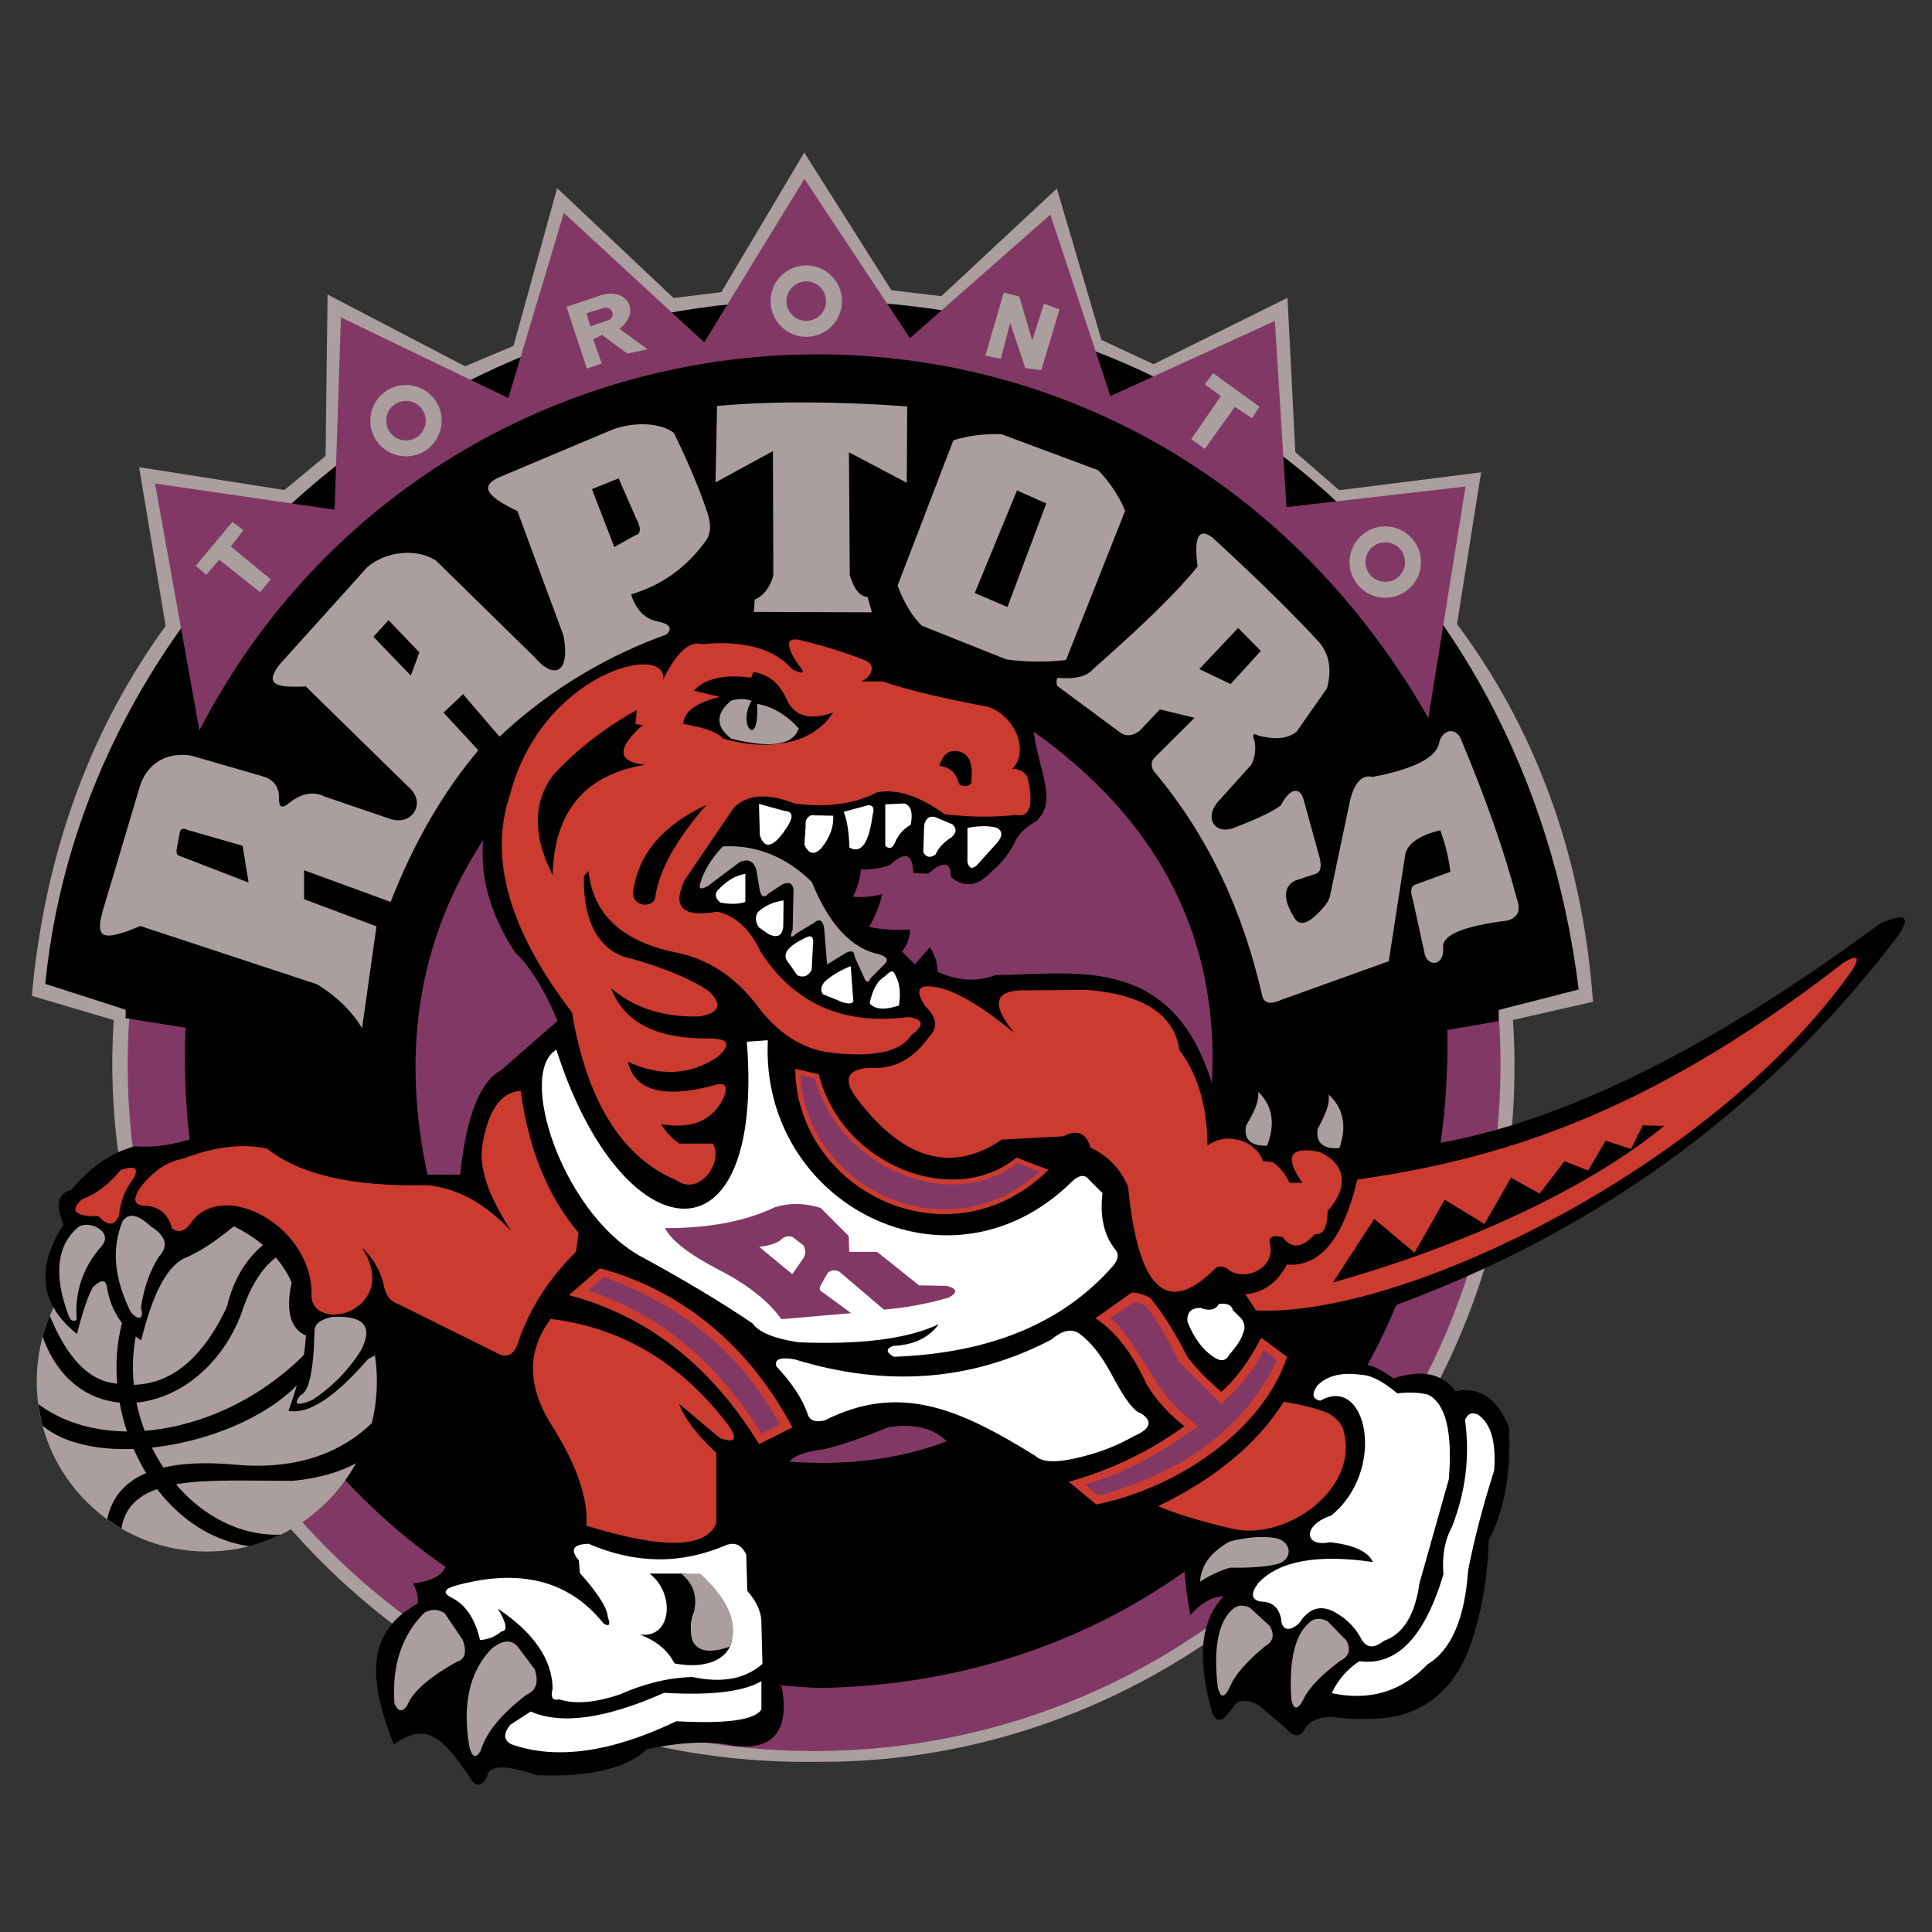 <?xml version="1.0" encoding="utf-8"?>
<!-- Generator: Adobe Illustrator 19.1.0, SVG Export Plug-In . SVG Version: 6.00 Build 0)  -->
<svg version="1.1" id="Layer_1" xmlns="http://www.w3.org/2000/svg" xmlns:xlink="http://www.w3.org/1999/xlink" x="0px" y="0px"
	 viewBox="0 0 400 400" enable-background="new 0 0 400 400" xml:space="preserve">
<rect x="0" y="0" width="400" height="400" fill="#333333" stroke="none"/>
<g>
	<path fill="#AA9E9E" d="M313.243,211.175l16.574-3.765c-2.282-31.526-12.681-57.479-28.153-78.201l4.983-31.415l-29.369,3.7
		l-9.099-7.886l-1.616-31.951l-27.74,13.752l-10.78-5.036l-9.226-31.345l-23.925,22.288l-10.346-1.229L166.507,31.58l-17.17,28.909
		l-9.887,1.219l-24.103-22.765l-9.036,32.671l-10.022,4.226l-28.47-14.869l-0.412,33.416l-8.518,7.07l-30.094-4.734l5.498,32.865
		c-14.931,20.551-24.9,45.756-27.709,76.599l16.965,5.009c-5.15,76.31,55.586,155.053,145.974,153.567
		C249.518,365.133,318.872,296.529,313.243,211.175L313.243,211.175z"/>
	<path fill="#823865" d="M26.432,220.414c0-78.491,63.628-142.119,142.119-142.119s142.119,63.628,142.119,142.119
		s-63.628,142.119-142.119,142.119S26.432,298.905,26.432,220.414L26.432,220.414z"/>
	<path d="M38.41,212.777c-3.254,76.929,53.081,132.895,130.981,136.71c76.961-1.051,131.729-61.222,130.272-136.239l10.57-1.823
		l0.073-2.331l16.547-4.23C315.828,115.761,244.843,60.77,166.832,62.319C87.051,61.515,16.918,126.258,9.38,203.698l16.636,5.35
		v1.756L38.41,212.777L38.41,212.777z"/>
	<path fill="#AA9E9E" d="M7.598,286.013c0-19.451,15.768-35.219,35.219-35.219c19.451,0,35.22,15.768,35.22,35.219
		c0,19.451-15.768,35.22-35.22,35.22C23.366,321.232,7.598,305.464,7.598,286.013L7.598,286.013z"/>
	<path fill="#CB3B2F" d="M226.806,272.93l7.526-5.339c1.492,0.101,2.786,0.496,3.882,1.184c2.529,3.108,5.087,7.184,7.673,12.227
		c1.717,2.257,4.043,4.644,6.979,7.161c2.999-2.601,5.75-6.343,8.254-11.226l5.34,3.973c-4.737,14.652-21.905,26.971-39.472,30.579
		l-5.704-4.702c8.707-2.434,16.677-6.267,23.908-11.499c-3.172-2.499-5.742-5.33-7.708-8.493
		C234.507,280.258,230.948,275.635,226.806,272.93L226.806,272.93z"/>
	<path d="M244.997,320.122c0.016,4.374,0.5,9.139,1.45,14.295c2.135-2.513,4.446-3.825,6.934-3.935
		c-4.847,4.904-5.631,13.006-2.351,24.306c0.722,1.574,1.684,1.717,2.885,0.427l2.137-2.672c1.421-0.681,2.992-0.467,4.714,0.641
		l5.569,4.714c1.574,1.852,2.86,1.852,3.859,0c0.86-1.484,2.609-2.307,5.249-2.47c4.821,0.676,9.393,0.64,13.715-0.107
		c7.271-1.779,12.341-6.636,15.211-14.57c2.355-6.712,3.637-13.995,3.847-21.849c3.319-6.345,4.712-14.163,4.18-23.452
		c-2.41-5.946-6.087-8.412-11.031-7.398c-2.771-3.717-7.054-4.607-12.848-2.672c-2.112-1.522-3.897-2.452-5.355-2.79l-12.539-0.855
		L244.997,320.122L244.997,320.122z"/>
	<path fill="#AA9E9E" d="M271.204,335.826c-3.092,2.534-4.377,7.866-3.853,15.994c0.453,2.259,1.282,2.28,2.486,0.062
		c1.076-2.353,3.622-5.023,7.638-8.011c1.825-0.907,2.26-2.304,1.305-4.192l-3.943-4.039
		C273.428,334.929,272.217,334.991,271.204,335.826L271.204,335.826z"/>
	<path fill="#AA9E9E" d="M255.141,333.211c-2.955,2.693-3.959,8.084-3.011,16.173c0.571,2.232,1.399,2.209,2.486-0.068
		c0.952-2.406,3.355-5.206,7.208-8.4c1.775-1.001,2.137-2.419,1.084-4.255l-4.149-3.827
		C257.314,332.198,256.109,332.324,255.141,333.211L255.141,333.211z"/>
	<path fill="#AA9E9E" d="M248.443,327.497c1.765-1.212,3.822-2.185,6.171-2.918c4.884,0.056,8.334-0.252,10.351-0.922
		c2.869-1.262,2.287-4.666-1.019-5.248c-2.657-0.405-5.768-0.162-9.332,0.728C250.71,321.306,248.653,324.093,248.443,327.497
		L248.443,327.497z"/>
	<path fill="#FFFFFF" d="M115.186,217.325c-8.096,4.798,1.05,33.291,17.095,42.587c9.318,5.057,17.166,9.755,23.544,14.095
		c1.253,1.812,4.402,3.112,9.447,3.898c13.011,0.536,22.708-0.713,29.09-3.748c-2.035,2.814-5.184,4.313-9.447,4.498
		c-1.547,0.594-1.497,1.344,0.15,2.25c19.953-0.712,35.099-7.01,45.435-18.893c1.095-1.296,1.195-2.447,0.3-3.451
		c-2.252-2.863-3.102-6.712-2.548-11.547l-2.85-2.848c-0.815-1.068-1.964-0.918-3.448,0.45
		c-25.342,25.042-64.631,4.648-62.981-29.242l-4.348,0.3C158.373,263.36,128.683,259.612,115.186,217.325L115.186,217.325z"/>
	<path fill="#823865" stroke="#CB3B2F" stroke-miterlimit="3.864" d="M165.163,221.932c0.703,24.068,30.875,39.374,50.991,20.467
		l-5.6-2.174c-13.286,10.585-36.563,1.471-41.46-17.414L165.163,221.932L165.163,221.932z"/>
	<path d="M161.85,349.215c1.652,9.147-1.67,13.221-9.966,12.223c-4.861-1.056-10.842-0.811-17.94,0.735
		c-4.235,3.966-11.808,5.759-22.719,5.381c-6.608-2.251-10.063-2.162-10.364,0.265c-1.267,2.28-2.53,2.235-3.788-0.133
		c-5.997-8.929-9.215-10.875-15.569-6.531c-5.169-13.261-5.88-23.126,4.939-29.146c0.211-1.261-0.098-2.656-0.929-4.186
		c3.811-0.421,6.092-1.639,6.841-3.655l9.435-6.974L161.85,349.215L161.85,349.215z"/>
	<path fill="#AA9E9E" d="M84.273,353.194c-1.051,1.364-1.921,1.188-2.609-0.528c-0.543-7.881,1.523-14.14,6.199-18.776
		c1.447-0.808,2.844-0.773,4.192,0.106l3.77,5.565c0.879,2.506,0.457,4.009-1.267,4.509
		C88.764,347.303,85.335,350.344,84.273,353.194L84.273,353.194z"/>
	<path fill="#AA9E9E" d="M101.814,341.324c2.233-1.802,4.018-1.943,5.354-0.422l3.559,4.752c0.999,3.182-0.106,4.509-1.764,5.248
		c-5.194,3.976-8.352,7.852-9.472,11.627c-0.94,1.572-1.705,1.326-2.292-0.739C95.663,352.837,97.201,346.015,101.814,341.324
		L101.814,341.324z"/>
	<path fill="#CB3B2F" d="M121.401,315.882c15.771,4.877,24.737,4.713,26.898-0.492v-14.597c-3.95-3.628-6.519-7.018-7.709-10.169
		l8.365,7.053c3.184,1.214,3.84,0.394,1.968-2.46c-9.844-12.992-22.146-20.373-36.903-22.142c-5.054,6.7-4.89,14.19,0.492,22.47
		C119.5,303.564,121.796,310.344,121.401,315.882L121.401,315.882z"/>
	<path fill="#CB3B2F" d="M117.793,268.154l6.396-5.576c17.713,4.756,31.348,16.807,39.855,32.966l-6.889,3.444
		C147.209,282.752,134.087,272.474,117.793,268.154L117.793,268.154z"/>
	<path d="M44.807,233.712c-5.874,2.817-11.506,4.019-16.893,3.608c-4.888,1.318-9.262,4.325-13.121,9.021
		c-2.825,0.687-3.372,3.092-1.64,7.217c-5.803,8.952-4.874,16.497,2.788,22.634c1.145-4.551,2.238-7.777,3.28-9.677
		c1.76-1.71,2.744-1.655,2.952,0.164c0.796,4.797,3.375,8.509,7.062,10.819c2.246-9.014,4.916-14.749,8.683-16.888
		c2.932-1.131,6.431-3.373,10.497-6.724c5.864,2.916,9.855,6.798,11.973,11.645c-1.271,5.877-0.287,9.54,2.952,10.989
		c-0.237,4.437-1.44,9.63-3.608,15.581c4.118,0.777,9.585-2.777,16.401-10.661l8.037-4.592L44.807,233.712L44.807,233.712z"/>
	<path d="M58.259,259.55c-3.579,2.195-6.344,6.34-8.295,12.435c-8.156,21.346-33.631,25.852-41.133,4.77
		c0.393-1.46,0.888-2.904,1.487-4.33c3.545,8.673,8.013,13.335,13.404,13.983c9.738,1.708,17.487-3.57,23.247-15.833
		c1.413-5.866,4.161-10.334,8.243-13.404L58.259,259.55L58.259,259.55z"/>
	<path d="M8.807,295.174c11.605,9.704,41.51,3.896,53.291-9.03l1.498-6.306C47.85,296.201,22.634,301.57,7.946,290.72
		C8.121,292.083,8.408,293.568,8.807,295.174L8.807,295.174z"/>
	<path d="M25.132,316.489c1.901-11.73,18.439-9.792,35.61-9.911c5.161-0.483,9.786-1.83,13.113-3.709
		c1.47-2.306,2.396-5.01,3.146-8.267c-6.928,6.751-16.676,9.805-28.71,8.608c-15.582-1.328-24.299,2.5-26.094,11.354L25.132,316.489
		L25.132,316.489z"/>
	<path d="M51.596,320.128c-20.238-2.958-31.801-28.383-25.973-47.476l2.819,2.466c-4.896,20.729,10.423,43.237,29.655,42.62
		C55.869,318.819,53.702,319.616,51.596,320.128L51.596,320.128z"/>
	<path d="M285.58,271.442c43.747-15.444,79.397-41.146,106.946-77.105c3.299-4.516,2.2-5.551-3.297-3.105
		c-36.466,26.978-68.287,42.339-95.46,46.082L285.58,271.442L285.58,271.442z"/>
	<path fill="#AA9E9E" d="M260.495,226.028c2.981,2.902,3.597,6.628,1.847,11.177c-3.384,0.082-4.842-1.279-4.374-4.082
		C259.621,230.206,260.711,228.179,260.495,226.028L260.495,226.028z"/>
	<path fill="#AA9E9E" d="M275.073,226.618c3.081,2.796,3.826,6.498,2.236,11.106c-3.38,0.2-4.884-1.109-4.514-3.927
		C274.345,230.824,275.364,228.76,275.073,226.618L275.073,226.618z"/>
	<path fill="#CB3B2F" d="M269.632,244.883c-3.805-5.443-2.638-7.581,3.499-6.415c5.535,2.459,6.22,7.289,1.749,12.246
		c-0.07,3.457-0.945,5.045-2.624,4.763c-2.597,2.933-4.832,3.16-6.707,0.68c-1.748-0.465-2.655-0.173-2.721,0.875
		c1.749,5.734-5.637,8.65-8.845,5.54c-0.9-0.416-1.645-0.449-2.235-0.097c-10.064,10.238-16.123,4.665-18.176-16.718
		c-1.512-3.68-4.104-6.401-7.775-8.164c-0.924-3.06-2.803-3.837-5.637-2.333l-12.733,0.681c-10.434,7.071-20.478,4.188-30.13-8.65
		c-2.839-3.871-1.899-5.944,2.819-6.22c4.853,0.382,8.935-1.756,12.246-6.415c1.893-1.862,1.634-3.967-0.777-6.317
		c-2.4-3.551-1.395-4.814,3.013-3.79c3.813,0.903,8.964,4.014,15.454,9.33c-5.179-6.185-4.175-9.133,3.012-8.844l12.15-0.097
		c11.64,1.016,17.958,5.162,18.952,12.44c3.835,5.083,5.779,11.693,5.831,19.827c3.843-3.02,10.108-1.069,11.469,3.207l2.042,0.194
		c1.413,0.979,2.58,2.404,3.499,4.277H269.632L269.632,244.883z"/>
	<path fill="#CB3B2F" d="M136.852,232.733c1.089,1.71,2.347,3.054,3.773,4.031h6.968c2.228,3.579-2.623,11.121-7.637,7.561
		c-11.262-4.804-18.443-16.376-21.541-34.715c-12.965-16.953-17.257-31.918-12.875-44.894c6.513-25.393,32.591-31.871,31.766-24.042
		c2.76-5.603,5.426-8.04,7.999-7.311c8.707-0.834,14.972,0.916,18.793,5.248c2.368,1.131,2.735,0.764,1.1-1.1
		c-2.793-4.244-2.426-5.856,1.1-4.836c4.816,1.197,9.056,2.533,12.719,4.011c2.123,0.715,2.002,3.047-0.688,4.401h4.401
		c5.129,1.736,12.409,3.485,21.841,5.248c5.387,1.739,8.758,9.143,4.973,12.857c1.445-0.016,2.5,0.534,3.163,1.65
		c1.384,5.857,0.559,8.485-2.475,7.884c-4.473,0.507-9.354,0.461-14.645-0.138c-5.204-3.787-9.857-5.307-13.957-4.561
		c-4.752,2.444-10.459,3.223-17.12,2.338c-5.571-2.198-9.758-1.922-12.56,0.825l-10.222,15.058
		c-2.626,5.585-0.372,7.755,6.761,6.508c3.777,0.841,6.772,3.599,8.984,8.274c6.888,10.747,17.057,15.262,30.506,13.545
		c3.278,0.394,3.515,1.632,0.71,3.713c-2.095,3.386-7.435,4.631-16.02,3.736c-6.33-0.582-11.769-4.036-16.318-10.359
		c-4.548-5.739-10.072-9.238-16.57-10.497c-11.025-2.276-17.007-7.891-17.946-16.846l-0.963,1.1
		c-0.117,8.785,2.549,14.309,7.999,16.57c7.434,1.917,13.331,4.27,17.693,7.059c3.082,2.812,2.524,4.608-1.672,5.386
		c-7.394,0.231-13.514-1.702-18.358-5.799c2.646,7.044,9.415,10.497,20.306,10.359c4.166,0.009,4.67,1.339,1.513,3.988
		c-5.629,3.633-11.756,3.908-18.381,0.825c1.417,5.979,7.269,7.637,17.555,4.973c2.509-0.871,3.288-0.084,2.338,2.36
		C147.657,231.984,143.32,233.847,136.852,232.733L136.852,232.733z"/>
	<path fill="#AA9E9E" d="M145.087,182.615c-0.581,1.43-0.084,1.698,1.49,0.806l6.53-4.907c1.891-0.839,3.071-0.213,3.54,1.879
		l0.683,4.053c0.362,1.306,0.932,1.505,1.708,0.598l3.027-2.002c1.325-0.512,2.066-0.129,2.221,1.148l-0.171,8.238
		c-0.67,1.698-0.385,1.954,0.854,0.769l3.455-2.05c1.206-1.049,1.946-0.678,2.221,1.111l0.598,7.422l3.967-2.429
		c1.125-0.547,1.695-0.291,1.708,0.769l1.917,4.223c0.511,1.238,0.966,1.352,1.367,0.342l3.028-3.075
		c0.766-0.774,0.383-1.413-1.148-1.917c-5.765-1.166-10.431-6.158-13.999-14.976c-5.364-5.276-11.508-7.737-18.431-7.384
		C147.234,177.835,145.713,180.296,145.087,182.615L145.087,182.615z"/>
	<path fill="#823865" d="M41.282,151.215c51.253-98.901,194.218-107.679,254.443-2.57l7.703-47.918l-37.073,4.268l-2.41-38.548
		l-34.043,15.569l-12.435-37.578l-29.065,25.578l-21.862-32.971l-20.736,33.841l-29.07-26.793l-11.488,38.318L70.589,65.709
		l-1.315,39.825l-37.176-5.433L41.282,151.215L41.282,151.215z"/>
	<polygon fill="#AA9E9E" points="45.383,115.874 53.842,122.612 56.036,119.949 47.81,113.134 50.396,109.766 48.124,108.042 
		40.526,117.128 42.719,119.009 45.383,115.874 	"/>
	<polygon fill="#AA9E9E" points="204.005,73.638 207.817,60.583 211.047,61.405 213.701,70.482 216.146,62.879 219.36,64.075 
		215.585,76.627 212.28,76.216 209.141,66.841 207.219,74.273 204.005,73.638 	"/>
	<polygon fill="#AA9E9E" points="252.764,82.013 246.633,90.922 249.442,92.925 255.667,84.244 259.207,86.588 260.768,84.201 
		251.174,77.256 249.451,79.574 252.764,82.013 	"/>
	<path fill="#AA9E9E" d="M76.661,87.092c0-4.082,3.309-7.391,7.391-7.391c4.082,0,7.391,3.309,7.391,7.391
		c0,4.082-3.309,7.391-7.391,7.391C79.97,94.483,76.661,91.174,76.661,87.092L76.661,87.092z"/>
	<path fill="#823865" d="M79.959,87.092c0-2.26,1.832-4.092,4.092-4.092c2.26,0,4.092,1.832,4.092,4.092
		c0,2.26-1.832,4.092-4.092,4.092C81.792,91.184,79.959,89.352,79.959,87.092L79.959,87.092z"/>
	<path fill="#AA9E9E" d="M121.508,76.316l-4.219-12.783l7.191-2.437c5.416-1.639,8.275,3.577,3.766,6.97l5.811,4.243l-4.175,0.903
		l-5.234-3.856l-1.823,0.88l1.758,5.02L121.508,76.316L121.508,76.316z"/>
	<path fill="#823865" d="M122.196,67.566l-0.755-2.735l3.49-1.037c1.727-0.597,2.702,1.729,1.067,2.484L122.196,67.566
		L122.196,67.566z"/>
	<path fill="#AA9E9E" d="M159.537,62.344c0-4.082,3.309-7.391,7.391-7.391c4.082,0,7.391,3.309,7.391,7.391
		c0,4.082-3.309,7.391-7.391,7.391C162.846,69.735,159.537,66.426,159.537,62.344L159.537,62.344z"/>
	<path fill="#823865" d="M162.836,62.344c0-2.26,1.832-4.092,4.092-4.092c2.26,0,4.092,1.832,4.092,4.092
		c0,2.26-1.832,4.092-4.092,4.092C164.668,66.436,162.836,64.604,162.836,62.344L162.836,62.344z"/>
	<path fill="#AA9E9E" d="M279.414,116.376c0-4.082,3.309-7.391,7.391-7.391c4.082,0,7.391,3.309,7.391,7.391
		c0,4.082-3.309,7.391-7.391,7.391C282.723,123.766,279.414,120.458,279.414,116.376L279.414,116.376z"/>
	<path fill="#823865" d="M282.712,116.376c0-2.26,1.832-4.092,4.093-4.092s4.092,1.832,4.092,4.092c0,2.26-1.832,4.092-4.092,4.092
		S282.712,118.636,282.712,116.376L282.712,116.376z"/>
	<path fill="#AA9E9E" d="M29.062,191.725l36.627,12.076c4.124,2.575,7.215,5.603,9.273,9.084l2.989-21.088l-14.992-5.625v-6.002
		l17.911,6.567c4.815-12.288,10.871-22.754,18.169-31.396l-7.201-7.791l4.024-3.836l7.558,8.8
		c10.883-10.256,23.201-17.084,34.559-21.149c1.29-1.245,0.748-2.131-1.626-2.656c-2.748-0.482-4.65-2.367-5.706-5.655
		c6.457-1.898,11.686-5.688,15.685-11.368c0.901-1.453,0.901-3.421,0-5.904c-1.472-4.45-3.741-9.835-6.807-16.155
		c-2.746-2.107-8.139-2.397-12.793-0.656l-22.388,9.431c-5.172,1.919-4.226,4.042,2.779,7.409l9.522,25.722
		c1.506,7.554-1.728,9.485-5.986,4.51L90.32,116.115c-3.692-2.587-10.405-2.16-14.351,1.394l-18.041,20.01
		c-3.164,4.084-1.13,4.934,5.373,4.596l21.197,20.744c3.983,3.339,0.762,8.346-3.854,6.643l-13.449-4.592
		c-2.42-1.191-4.989-0.644-7.709,1.64c-1.118,0.808-1.692,0.508-1.722-0.902c0.162-2.553-0.959-4.194-3.362-4.92l-14.761-4.264
		c-4.445-0.789-8.795,1.012-10.579,5.986l-7.381,24.766C19.385,194.513,20.861,195.087,29.062,191.725L29.062,191.725z"/>
	<path fill="#AA9E9E" d="M156.089,126.694l24.438,0.082l-0.902-3.198c-1.558-0.038-2.788-1.542-3.69-4.51l-0.164-25.422
		l11.973,6.315l0.082-15.827c-15.113-1.067-28.234-1.094-39.363-0.082l-0.328,15.827l11.891-6.478l0.082,25.75
		c-0.702,2.51-1.987,4.178-3.854,5.002L156.089,126.694L156.089,126.694z"/>
	<path fill="#AA9E9E" d="M197.381,91.163l-11.548,30.089c1.374,3.618,3.046,6.379,5.015,8.285l17.497,6.993
		c4.168,0.55,8.287,0.588,12.358,0.117l12.249-30.906c-1.356-3.181-3.223-5.979-5.599-8.394l-20.059-7.467
		C203.645,89.791,200.341,90.219,197.381,91.163L197.381,91.163z"/>
	<path fill="#AA9E9E" d="M218.909,142.023l13.061,9.67c1.198,0.839,2.526,0.708,3.985-0.395l4.184-4.421l7.181,1.737l-8.444,8.406
		c-0.659,0.831-0.524,1.906,0.079,2.722c11.364,13.527,18.462,29.114,22.415,46.604c0.454,1.435,1.782,1.646,3.985,0.632
		l22.178-7.97l3.433-22.257c0.615-2.222,3.022-3.84,7.222-4.854c1.101,3.004,1.797,5.871,2.09,8.602l-6.906,2.526
		c-1.219,0.355-1.527,1.18-0.827,3.354l2.327,10.655c0.421,3.291,4.306,3.208,3.906-1.026c-0.068-2.494,4.352-4.296,13.26-5.406
		c2.141-0.608,2.989-1.897,1.932-4.775c-2.496-9.519-6.271-20.306-11.324-32.359c-0.866-2.941-3.923-2.734-4.696,0.316
		c-0.526,3.045-5.104,5.4-13.734,7.064c-2.191-0.52-3.756,1.098-4.696,4.854l-4.143,19.73c-0.202,1.066-1.097,2.341-2.684,3.827
		c-2.257,2.208-3.874,2.392-4.853,0.553c-2.221-3.746-2.116-6.245,0.316-7.497l4.301-1.421c1.07-0.372,1.254-1.727,0.552-4.064
		l-3.117-11.286c-0.72-2.668-2.825-2.495-4.696,1.184c-1.403,1.156-4.665,2.721-9.786,4.696c-3.676,1.378-6.073-1.721-3.474-5.169
		l7.143-7.933c0.788-1.602,0.999-3.272,0.632-5.011c-0.489-1.257-0.226-1.6,0.79-1.026c3.525,0.936,6.182,0.66,7.97-0.827
		l6.275-8.959c1.015-3.815,0.489-6.972-1.579-9.47c-5.391-5.88-12.731-13.088-22.02-21.625c-2.871-2.32-4.057-0.366-3.196,5.88
		c-3.873,4.886-11.108,11.99-21.704,21.309c-1.346,1.491-3.74,2.07-7.181,1.737C218.711,140.309,218.639,141.465,218.909,142.023
		L218.909,142.023z"/>
	<path d="M37.652,177.383l13.814,5.343l-1.232-7.618l-11.35-3.258c-0.762-0.35-1.555-0.494-1.706,0.663l-0.569,3.163
		C36.429,176.784,36.609,177.108,37.652,177.383L37.652,177.383z"/>
	<polygon points="77.31,131.83 85.057,139.878 86.825,135.072 80.447,128.399 77.31,131.83 	"/>
	<path d="M128.089,99.04l-5.538,2.224l4.627,11.988l4.378-2.444c1.189-0.259,1.216-1.47,0.083-3.633L128.089,99.04L128.089,99.04z"
		/>
	<polygon points="210.556,101.543 201.812,122.77 208.578,125.682 216.623,104.229 210.556,101.543 	"/>
	<polygon points="248.303,138.529 256.34,130.009 261.039,134.774 254.781,141.625 248.303,138.529 	"/>
	<path fill="#823865" d="M100.022,173.947c-13.248,20.277-17.089,43.363-11.524,69.256h6.789c1.209-12.01,4.042-19.236,8.5-21.678
		l11.638-10.154c-2.644-6.381-5.572-11.117-8.785-14.205C101.571,189.491,99.365,181.751,100.022,173.947L100.022,173.947z"/>
	<path fill="#823865" d="M163.493,302.621c11.953,0.887,22.793-0.521,32.516-4.222c-2.768-2.724-6.756-3.701-11.962-2.931
		c-5.43,2.194-9.799,3.699-13.107,4.516C166.779,300.513,164.297,301.393,163.493,302.621L163.493,302.621z"/>
	<path fill="#823865" d="M214.006,151.472c26.193,18.666,38.496,42.931,36.91,72.792c-8.331-26.927-28.469-22.535-44.899-22.364
		c-3.721,1.423-7.677,1.195-11.867-0.685c-0.083-1.957-0.633-3.649-1.652-5.077l-3.083,3.536l-2.679-2.679
		c1.182-1.491,1.733-3.012,1.652-4.563c-2.967,0.186-5.78,0.014-8.442-0.514c1.195-2.07,2.109-4.334,2.74-6.79
		c-2.131,0.528-4.166,0.699-6.105,0.514c0.942-1.853,1.492-3.717,1.652-5.591c2.5-0.032,4.535-0.374,6.105-1.028
		c3.059-2.849,4.638-2.278,4.735,1.713l3.083,0.171c3.14-2.746,4.718-2.517,4.734,0.685c2.816,2.308,5.63,1.908,8.442-1.199
		c2.169-1.775,3.861-3.982,5.077-6.619c0.823-1.419,2.173-2.655,4.049-3.707C219.083,166.018,215.143,159.914,214.006,151.472
		L214.006,151.472z"/>
	<path fill="#FFFFFF" d="M275.706,350.547c7.863,1.684,14.488-0.314,19.876-5.993c4.878-2.914,7.674-9.404,8.386-19.47
		c1.25-6.401,3.041-13.275,5.373-20.621c0.456-5.815-0.631-9.656-3.262-11.524c-1.274-0.643-2.196-0.301-2.765,1.027
		c1.04,7.56,0.13,14.972-2.732,22.235c-1.465,2.644-2.044,5.895-1.738,9.752c-3.892,13.034-9.69,19.028-17.393,17.98
		C278.986,345.512,277.071,347.716,275.706,350.547L275.706,350.547z"/>
	<path fill="#FFFFFF" d="M260.561,327.691c-1.705,2.284-1.514,3.588,0.573,3.912c2.242,0.018,3.61,1.195,4.103,3.532
		c0.051,2.18,1.525,2.957,3.721,0.953c2.012-3.154,4.494-3.918,7.444-2.289c2.409,1.391,4.19,3.172,5.344,5.344
		c1.06,2.082,2.65,2.273,4.771,0.573c3.995-1.394,6.444-5.338,7.347-11.833l6.108-21.662c0.781-9.797-0.651-15.618-4.294-17.463
		c-1.656-0.459-3.787-0.555-6.394-0.286c-2.974-2.492-5.423-3.764-7.347-3.816c-4.176-0.618-7.262,0.145-9.258,2.291
		c-1.164,1.714-0.941,2.731,0.668,3.053c9.638-5.535,13.838,14.313,2.291,23.762c-6.108,2.003-5.63,6.678-0.286,5.535
		c4.969,0.573,7.927,1.941,8.874,4.103C272.775,321.731,264.886,323.162,260.561,327.691L260.561,327.691z"/>
	<path fill="#FFFFFF" d="M245.844,273.631c1.359,3.444,3.201,5.904,5.527,7.38c1.407,0.964,2.458,0.778,3.151-0.556
		c1.577-1.792,2.524-3.264,2.838-4.414c0.476-1.007,0.383-1.996-0.278-2.966l-1.819-1.819c-0.264-1.062-1.222-1.495-2.873-1.298
		c-0.755,1.252-2.01,1.53-3.765,0.834C246.629,270.746,245.702,271.692,245.844,273.631L245.844,273.631z"/>
	<path fill="#FFFFFF" d="M160.764,282.916c3.162,3.365,5.294,6.591,6.396,9.677c0.361,1.47,1.564,1.962,3.608,1.476
		c15.581-7.873,28.046-2.296,43.627,7.381c1.299,1.263,4.032,1.427,8.201,0.492c4.549-1.012,8.594-2.543,12.137-4.592
		c3.531-1.511,4.023-3.097,1.476-4.756c-1.419-0.311-3.497-3.099-6.232-8.365c-2.038-3.71-4.17-6.389-6.396-8.037
		c-1.601-1.219-3.569-0.837-5.904,1.148c-16.401,8.583-34.115,9.95-53.14,4.1C161.499,280.935,160.241,281.428,160.764,282.916
		L160.764,282.916z"/>
	<path fill="#FFFFFF" d="M157.645,348.051v5.882c-1.386,2.19-7.258,3-17.615,2.429c-13.426,6.428-24.767,8.037-34.025,4.826
		c-1.775-0.835-1.881-2.208-0.317-4.118l4.192-2.714c6.356,2.776,15.561,1.484,27.615-3.876
		C147.232,351.058,153.949,350.249,157.645,348.051L157.645,348.051z"/>
	<path fill="#FFFFFF" d="M121.857,319.623c9.69,4.191,19.177,4.287,28.459,0.286c1.869-0.716,3.266-0.047,4.192,2.006l0.211,7.466
		c2.033,2.29,3.008,4.592,2.925,6.907l0.211,8.205c-3.53,3.119-8.356,4.024-14.478,2.714c-4.914,0.129-9.916,1.326-15.006,3.59
		c-5.166,1.752-9.369,2.094-12.609,1.025c-1.376,0.348-1.823-0.416-1.342-2.292c-0.14-6.011-3.92-11.506-11.341-16.484
		c1.833,3.067,2.079,4.641,0.739,4.72c-1.254,1.071-2.732,1.669-4.435,1.795c-0.994-4.349-2.919-7.26-5.776-8.733
		c-1.852-0.883-1.781-1.683,0.211-2.397c13.558-3.88,23.925-1.331,31.099,7.646c1.215,0.826,1.522,0.378,0.919-1.342
		c-0.151-1.902-2.076-4.919-5.776-9.05l-0.211-2.609C117.967,320.863,118.635,319.712,121.857,319.623L121.857,319.623z"/>
	<path fill="#CB3B2F" d="M257.836,267.945l2.182,3.356c30.48,1.61,94.936-29.881,123.444-70.411c1.747-2.849,1.117-3.353-1.892-1.51
		c-42.033,32.692-73.359,40.892-100.559,44.84c-2.89,12.27-7.747,18.134-14.57,17.591
		C264.41,265.624,261.542,267.668,257.836,267.945L257.836,267.945z"/>
	<path d="M275.97,265.516c27.01-7.572,52.945-19.497,68.575-32.411l-4.443-0.115l-2.418,4.903l-5.248-1.727l-3.637,6.169
		l-4.903-1.91l-5.133,6.698l-5.939-3.291l-5.479,9.576l-8.241-5.018l-6.237,10.957l-8.357-6.975L275.97,265.516L275.97,265.516z"/>
	<path fill="#AA9E9E" d="M62.2,288.863c1.786-0.667,2.755-5.128,2.907-13.383c0.058-1.379,1.263-2.318,3.613-2.816
		c6.649-0.376,8.641,1.949,5.975,6.974c-2.575,4.092-5.922,7.5-10.043,10.224C61.442,291.154,60.625,290.821,62.2,288.863
		L62.2,288.863z"/>
	<path fill="#AA9E9E" d="M25.37,252.851c-2.32,5.62-1.745,11.898,1.726,18.833c1.569,1.84,2.816,1.433,2.089-0.908
		c0.566-4.058,1.801-7.587,3.704-10.588c2.068-2.178,1.523-4.261-1.635-6.247C28.567,251.398,26.605,251.034,25.37,252.851
		L25.37,252.851z"/>
	<path fill="#AA9E9E" d="M15.873,273.209c-0.431-5.685,1.258-10.721,5.067-15.109c2.816-2.978-2.432-5.612-4.703-4.068
		c-4.443,3.743-5.163,9.749-2.16,18.016C14.522,273.399,15.121,273.786,15.873,273.209L15.873,273.209z"/>
	<path fill="#823865" d="M137.68,254.27c9.087,0.032,16.685-1.418,22.794-4.348c2.995-0.922,6.138-0.865,9.428,0.169l5.811,5.811
		l0.113,3.279h5.755l8.696,6.936l5.811,0.112c2.131,0.616,2.225,1.428,0.281,2.435c-4.224,1.246-8.68,2.072-13.367,2.476
		l-9.203-7.837c-0.868-0.452-1.679-0.377-2.435,0.225l-1.35,2.42c-0.516,0.751-0.366,1.319,0.45,1.703l5.755,4.22l-14.436,1.253
		c-2.756-3.836-7.179-7.298-13.269-10.384C142.577,259.617,138.965,256.793,137.68,254.27L137.68,254.27z"/>
	<path fill="#FFFFFF" d="M157.211,258.168l6.824,5.642l2.42-3.504c0.354-0.751,0.335-1.557-0.056-2.42l-1.969-1.535
		c-0.637-0.525-1.444-0.525-2.42,0C161.291,257.236,159.691,257.841,157.211,258.168L157.211,258.168z"/>
	<path fill="#823865" d="M121.729,267.17l3.28-2.788c16.434,5.914,28.571,16.083,36.411,30.506l-3.772,1.968
		C148.545,281.983,136.572,272.088,121.729,267.17L121.729,267.17z"/>
	<path fill="#823865" d="M229.812,272.93l4.702-3.153c1.252-0.277,2.272,0.057,3.062,1.002c2.387,3.226,4.531,6.937,6.432,11.134
		l8.857,8.766c4.125-3.746,7.047-7.488,8.766-11.226l2.733,2.186c-6.47,13.678-18.808,23.022-37.012,28.029l-2.698-2.334
		c7.353-2.019,15.129-6.034,23.327-12.045c-3.891-3.03-6.783-6.135-8.675-9.313C234.741,278.305,231.576,273.956,229.812,272.93
		L229.812,272.93z"/>
	<path fill="#FFFFFF" d="M183.16,202.171c1.483-1.345,1.739-1.471,2.332,0c0.796,1.39,1.006,3.392,0.63,6.005
		c-2.944,0.987-4.966,0.84-6.068-0.441C180.593,205.162,181.46,203.223,183.16,202.171L183.16,202.171z"/>
	<path fill="#FFFFFF" d="M176.129,200.028l0.504,6.698c0.252,0.988-0.441,1.261-2.08,0.819l-4.177-1.702
		c-0.562-0.756-0.436-1.623,0.378-2.601C172.121,201.987,173.913,200.916,176.129,200.028L176.129,200.028z"/>
	<path fill="#FFFFFF" d="M168.36,194.905c-0.017-1.067-0.548-1.319-1.593-0.756c-3.747,1.792-4.945,3.479-3.592,5.059l1.891,2.71
		c1.289,0.582,2.282,0.203,2.979-1.134L168.36,194.905L168.36,194.905z"/>
	<path fill="#FFFFFF" d="M162.229,186.425l-0.063,5.437c-0.21,1.865-1.204,2.391-2.979,1.576l-2.08-1.45
		c-0.742-1.161-0.805-2.211-0.189-3.151C158.358,187.511,160.128,186.707,162.229,186.425L162.229,186.425z"/>
	<path fill="#FFFFFF" d="M154.316,180.925v5.816c-1.426,0.467-3.155,0.509-5.185,0.126c-1.107-0.956-1.233-1.859-0.378-2.71
		C150.555,182.278,152.409,181.201,154.316,180.925L154.316,180.925z"/>
	<path fill="#FFFFFF" d="M157.136,166.436l5.249,1.454c1.668,0.054,1.939,1.048,0.813,2.981c-2.874,4.536-4.835,5.232-5.881,2.087
		L157.136,166.436L157.136,166.436z"/>
	<path fill="#FFFFFF" d="M167.904,168.794c-0.892,0.429-1.256,1.152-1.093,2.168l-0.271,3.893c0.892,2.014,2.069,2.255,3.532,0.723
		c1.757-2.202,2.573-4.433,2.448-6.694L167.904,168.794L167.904,168.794z"/>
	<path fill="#FFFFFF" d="M174.688,168.071l5.068-1.364c1.034-0.014,1.336,0.681,0.903,2.087c-0.757,5.788-2.356,8.019-4.797,6.694
		C175.776,172.335,175.384,169.863,174.688,168.071L174.688,168.071z"/>
	<path fill="#FFFFFF" d="M183.288,166.526v8.6c0.829,0.738,1.492,0.527,1.987-0.632c0.689-1.656,1.776-2.894,3.261-3.713
		c0.524-2.477,0.1-3.955-1.274-4.435L183.288,166.526L183.288,166.526z"/>
	<path fill="#FFFFFF" d="M191.337,170.871c0.309-1.442,1.065-2.014,2.267-1.716l3.614,1.536c0.898,0.838,0.837,1.714-0.181,2.629
		c-1.652,1.044-2.766,2.248-3.343,3.613c-1.156,0.768-2.002,0.587-2.538-0.542L191.337,170.871L191.337,170.871z"/>
	<path fill="#FFFFFF" d="M200.298,171.413c2.517-0.482,4.568-0.482,6.152,0c1.174,0.709,1.144,1.766-0.09,3.171l-4.165,4.616
		c-0.947,0.815-1.579,0.574-1.897-0.723V171.413L200.298,171.413z"/>
	<path d="M146.269,166.641c-6.459,7.393-10.01,13.893-10.654,19.5c-1.319,2.279-5.248,1.022-4.462-1.965
		C132.321,176.61,137.36,170.765,146.269,166.641L146.269,166.641z"/>
	<path d="M114.425,181.206c0.277-13.159,6.649-20.784,19.114-22.873c-5.774-0.585-5.931-3.332-0.47-8.242l-1.504-0.188l0.282-2.913
		c-6.785,3.776-12.592,8.309-17.423,13.598C110.309,166.254,110.309,173.127,114.425,181.206L114.425,181.206z"/>
	<path d="M194.497,158.563c0.715-2.474,2.092-3.458,4.131-2.952c2.137,0.527,2.944,2.731,2.421,6.614
		c-0.779,0.664-1.607,0.706-2.483,0.124C198.01,160.052,196.654,158.79,194.497,158.563L194.497,158.563z"/>
	<path d="M141.461,149.885c3.378,0.548,6.892,1.461,8.245,3.028c3.777,1.054,7.129,1.459,10.057,1.216
		c5.857-0.366,10.102-2.572,12.732-6.618c-4.742,1.707-7.936,0.841-9.584-2.6c-1.42-3.357-3.732-5.289-6.936-5.796l-0.457,1.187
		c-5.606-0.74-9.561,0.158-11.866,2.692l5.34,1.278C144.066,145.517,141.555,147.388,141.461,149.885L141.461,149.885z"/>
	<path fill="#AA9E9E" d="M155.61,145.093c-3.105,5.157,1.687,10.223,1.139,0.639c3.14,0.534,6.015,2.222,8.627,5.066
		c-1.157,3.481-5.813,4.196-13.966,2.144c-3.249-2.524-3.279-5.14-0.091-7.849C152.766,144.606,154.196,144.606,155.61,145.093
		L155.61,145.093z"/>
	<path fill="#CB3B2F" d="M107.788,225.839c1.661,12.138,5.652,21.924,11.973,29.358l-0.492,3.936
		c-5.928,5.899-10.029,12.459-12.301,19.681c-0.925,1.897-2.292,2.334-4.1,1.312l-20.502-10.169
		c-1.389-0.463-2.318-1.556-2.788-3.28c-0.582-3.184-2.167-6.027-4.756-8.529c8.365,12.629-9.185,18.205-10.333,10.497
		c0.656-14.597-18.041-24.602-24.766-15.745c-1.239,1.977-2.606,2.469-4.1,1.476c-0.78-3.046-2.694-4.632-5.74-4.756
		c-2.181-0.105-2.454-1.362-0.82-3.772c2.609-3.39,5.507-5.358,8.693-5.904c6.602-2.552,12.452-3.262,17.549-2.132
		c6.778,5.4,17.767,7.915,32.966,7.545c6.261,0.551,12.111,3.722,17.549,9.513c-4.212-6.63-6.454-11.988-6.068-17.057
		C100.879,230.125,103.558,226.134,107.788,225.839L107.788,225.839z"/>
	<path fill="#CB3B2F" d="M16.891,248.364c-2.522,2.364-1.348,3.512,3.519,3.444c1.852,2.077,3.255,2.052,4.21-0.075
		c0.334-2.991,1.281-5.488,2.843-7.49c1.445-2.347,0.623-3.023-2.467-2.03C22.711,245.08,20.009,247.131,16.891,248.364
		L16.891,248.364z"/>
	<path fill="#CB3B2F" d="M239.763,311.826c11.636-5.531,20.702-13.047,26.003-21.591c3.428,0.501,6.448,1.258,9.062,2.272
		c1.88,1.056,2.991,2.288,3.335,3.694c3.348,11.932-11.573,22.668-22.654,20.396C248.911,315.081,243.663,313.491,239.763,311.826
		L239.763,311.826z"/>
	<path d="M134.466,325.79h7.435c2.247,2.461,2.916,4.95,2.006,7.466c-3.242,7.54,3.348,10.074,7.646,6.304
		c-0.814,4.193-5.65,6.052-11.944,4.826c-1.235-2.609-3.618-4.605-7.149-5.988C139.186,339.349,139.819,329.803,134.466,325.79
		L134.466,325.79z"/>
	<path fill="#AA9E9E" d="M141.062,325.809h3.909c6.697,6.049,7.81,11.202,6.148,15.102c-6.311,2.265-9.295-0.047-7.609-6.444
		C144.479,330.891,143.861,328.195,141.062,325.809L141.062,325.809z"/>
</g>
</svg>

